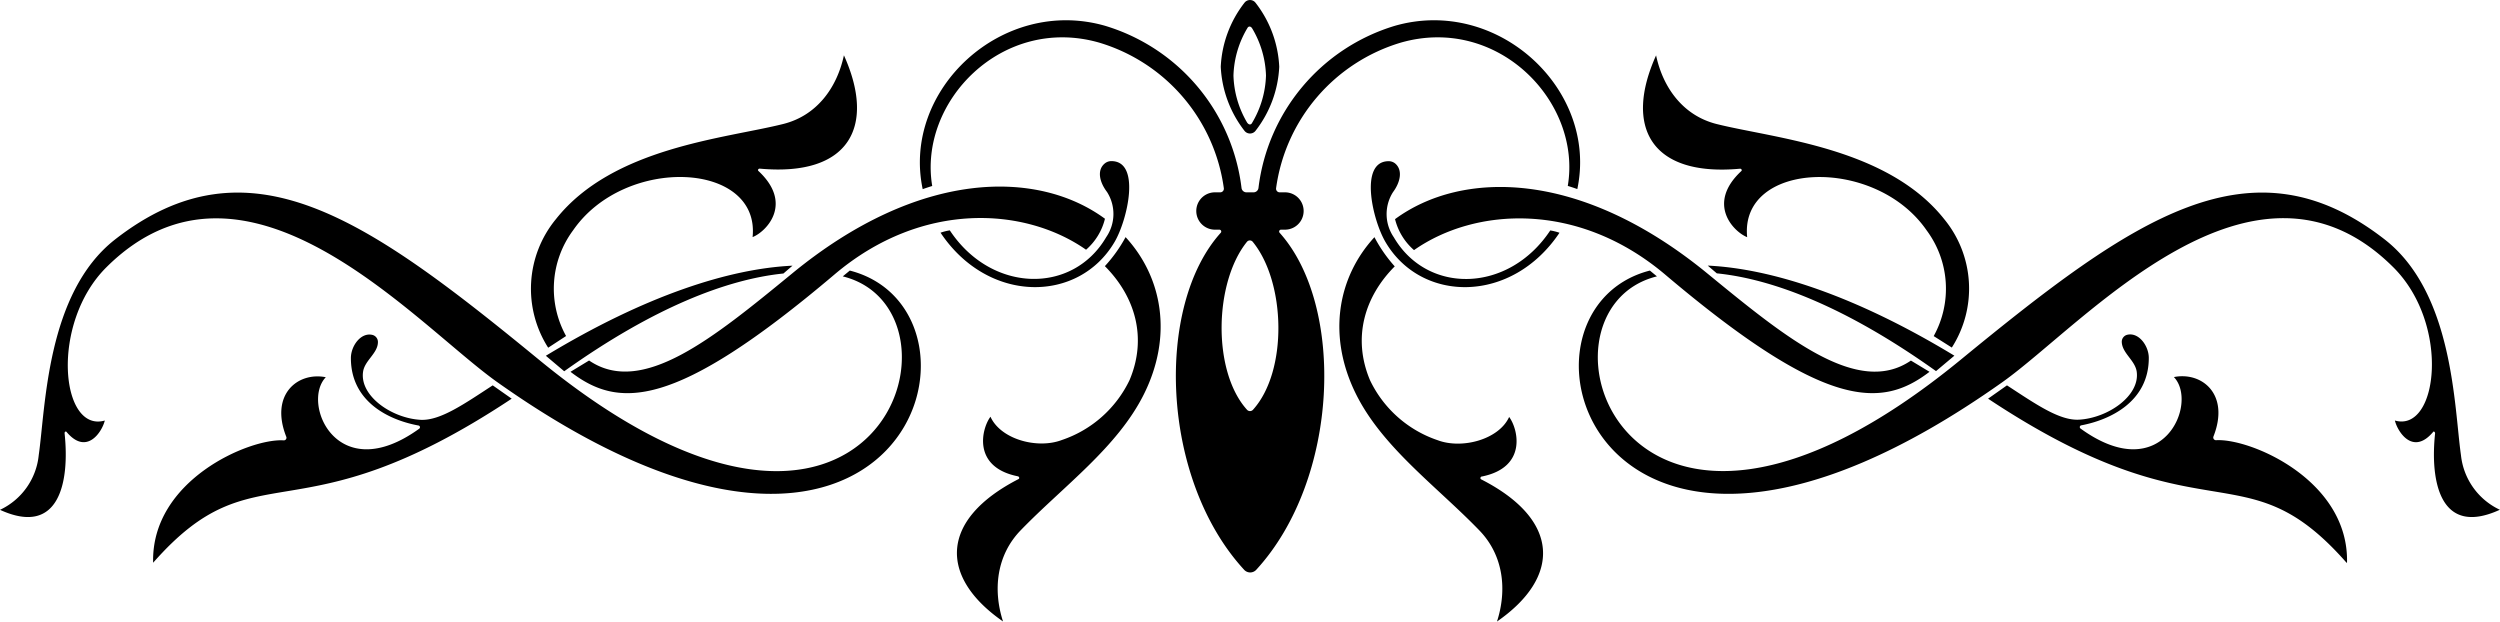 <svg xmlns="http://www.w3.org/2000/svg" viewBox="0 0 322.75 80.24"><title>79</title><g id="Layer_2" data-name="Layer 2"><g id="Layer_1-2" data-name="Layer 1"><path d="M162.1.37a.9.9,0,0,0-1.45,0,14.54,14.54,0,0,0-3.05,8.25,14.57,14.57,0,0,0,3.05,8.25.9.9,0,0,0,1.45,0,14.57,14.57,0,0,0,3.05-8.25A14.54,14.54,0,0,0,162.1.37ZM161,15.82a12.64,12.64,0,0,1-1.76-6.07,12.65,12.65,0,0,1,1.82-6.16c.12-.21.41-.25.61.1a12.63,12.63,0,0,1,1.77,6.06,12.64,12.64,0,0,1-1.77,6.07C161.52,16.15,161.23,16.15,161,15.82ZM213.8,7.15c.9,4.22,3.52,7.78,7.81,8.86,7.51,1.88,22,3,29.37,12.26a14.12,14.12,0,0,1,1,16.6l-2.34-1.48a12.63,12.63,0,0,0-.91-13.65c-6.68-9.69-24.16-8.93-23.17.88-1.74-.69-5.31-4.3-.75-8.54.12-.11,0-.31-.16-.3C213.07,22.85,209.66,16.32,213.8,7.15Zm36.14,40.76c-11.54-8.23-21-11.88-28.3-12.62l-1.17-1c8.14.38,19,3.84,31.84,11.63Zm53,24.74c-13.35-15.2-18.13-2.51-46.28-21.18l2.44-1.72c3.74,2.44,6.77,4.56,9.29,4.43,3.71-.2,7.89-3.06,7.46-6.19-.21-1.48-1.89-2.39-1.93-3.86a.93.93,0,0,1,.75-.92c1.47-.31,2.74,1.46,2.74,3,0,5.65-5,8-8.71,8.7a.23.23,0,0,0-.11.41c10.63,7.71,15.26-3.31,12.06-6.64,3.6-.72,7.27,2.21,5.1,7.69a.35.35,0,0,0,.36.46C290.56,56.58,303.26,62,303,72.65Zm19.77-6.83c-7.69,3.52-9-3.65-8.34-9.87,0-.16-.15-.32-.25-.19-2.6,3.1-4.59,0-4.94-1.47,5.55,1.6,7.23-12.41-.22-19.8-18.08-18-39.92,7.39-50.47,14.86-52.8,37.37-65.94-9.16-45.49-14.42l.91.75c-17.68,4.38-4.65,46.74,39.22,10.76,22.34-18.33,37.5-29,54.78-15.49,8.84,6.93,8.92,21.61,9.8,27.81A8.8,8.8,0,0,0,322.75,65.82ZM246.7,46.55,249.1,48c-6.19,4.73-13.38,5-34.1-12.53-11.31-9.57-24.61-8.68-32.45-3.18a7.77,7.77,0,0,1-2.45-4c8.59-6.31,23.89-6.52,40.45,7.12C230.66,43.69,239.87,51.21,246.7,46.55ZM193.26,80.24c1.32-4.08.85-8.55-2.29-11.78-5.48-5.67-12.46-10.67-15.89-17.54-3.77-7.55-2.4-15.13,2.36-20.3a18.56,18.56,0,0,0,2.62,3.77c-3.89,3.9-5.5,9.22-3.19,14.7a15,15,0,0,0,8.73,7.74c3.15,1.19,7.91-.09,9.23-3,1.14,1.51,2.4,6.5-3.53,7.69-.17,0-.25.27-.09.36C201.5,67.12,201.51,74.53,193.26,80.24Zm6.88-50.49a7,7,0,0,1,1.19.3c-6.16,9.2-17.82,9.1-22.46,1.2-1.69-2.86-3.43-10.44.41-10.44a1.33,1.33,0,0,1,.83.29c1,.84.7,2.39-.27,3.7a5.28,5.28,0,0,0,.1,5.83C184.28,38.05,194.77,37.85,200.14,29.75Zm-34.25-.1a2.41,2.41,0,0,0,0-4.82h-.66a.47.47,0,0,1-.49-.51A22.86,22.86,0,0,1,180.82,5.51C193.35,1.9,204.23,13.13,202.4,24c.41.13.82.26,1.23.41C206.35,11.58,193.36-.5,180.05,3.34a25,25,0,0,0-17.58,20.92.64.64,0,0,1-.62.57h-.95a.64.64,0,0,1-.62-.57A25,25,0,0,0,142.7,3.34c-13.31-3.84-26.3,8.24-23.58,21.08.41-.15.82-.28,1.23-.41-1.82-10.88,9.05-22.11,21.58-18.5A22.84,22.84,0,0,1,158,24.32a.47.47,0,0,1-.49.51h-.66a2.41,2.41,0,0,0,0,4.82h.57a.24.24,0,0,1,.19.39c-8.52,9.43-7.78,31.79,3,43.51a1.06,1.06,0,0,0,1.58,0c10.74-11.72,11.48-34.08,3-43.51a.24.24,0,0,1,.19-.39Zm-4.12,23.24a.52.52,0,0,1-.79,0c-4.5-5-4.22-16.45,0-21.67a.48.48,0,0,1,.75,0C166,36.44,166.27,47.9,161.77,52.89Zm-91-8a14.14,14.14,0,0,1,1-16.6C79.13,19,93.63,17.89,101.14,16c4.29-1.08,6.91-4.64,7.81-8.86,4.14,9.17.73,15.7-10.88,14.63-.17,0-.28.19-.16.3,4.56,4.24,1,7.85-.75,8.54,1-9.76-16.46-10.6-23.17-.88a12.63,12.63,0,0,0-.91,13.65Zm30.37-9.58c-7.28.74-16.76,4.39-28.3,12.62l-2.37-2c12.87-7.79,23.7-11.25,31.84-11.63ZM63.61,49.75l2.45,1.72c-28.15,18.67-32.94,6-46.29,21.18C19.49,62,32.19,56.58,36.6,56.85a.34.34,0,0,0,.36-.46c-2.17-5.48,1.51-8.41,5.1-7.69C38.85,52.05,43.52,63,54.13,55.34a.23.23,0,0,0-.12-.41c-3.71-.68-8.71-3-8.71-8.7,0-1.56,1.27-3.33,2.75-3a.94.94,0,0,1,.74.92c0,1.47-1.72,2.38-1.92,3.86-.44,3.13,3.74,6,7.45,6.19C56.84,54.31,59.87,52.19,63.61,49.75Zm.61-.4C53.67,41.88,31.83,16.54,13.75,34.49c-7.3,7.24-5.93,21.44-.22,19.8-.35,1.45-2.34,4.57-4.94,1.47-.1-.13-.27,0-.25.19C9,62.17,7.69,69.34,0,65.82a8.76,8.76,0,0,0,5-7.06c.89-6.2,1-20.88,9.81-27.81,17.27-13.51,32.43-2.84,54.77,15.49,43.87,36,56.9-6.38,39.22-10.76l.91-.75C130.16,40.19,117,86.72,64.22,49.35ZM73.65,48l2.4-1.46c6.83,4.66,16-2.86,26.15-11.18,16.56-13.64,31.86-13.43,40.45-7.12a7.74,7.74,0,0,1-2.44,4c-7.85-5.5-21.15-6.39-32.46,3.18C87,53,79.84,52.74,73.65,48Zm71.66-17.39c4.76,5.17,6.13,12.75,2.36,20.3-3.43,6.87-10.4,11.87-15.89,17.54-3.14,3.23-3.61,7.7-2.29,11.78-8.24-5.71-8.24-13.12,2-18.38.17-.09.09-.32-.09-.36-5.93-1.19-4.67-6.18-3.53-7.69,1.32,2.93,6.08,4.21,9.23,3a15,15,0,0,0,8.73-7.74c2.31-5.48.7-10.8-3.19-14.7A18.56,18.56,0,0,0,145.31,30.62Zm-23.88-.57a6.49,6.49,0,0,1,1.19-.3c5.36,8.1,15.85,8.3,20.19.88a5.28,5.28,0,0,0,.11-5.83c-1-1.31-1.32-2.86-.28-3.7a1.34,1.34,0,0,1,.84-.29c3.83,0,2.09,7.58.41,10.44C139.24,39.15,127.58,39.25,121.43,30.05Z"/></g></g></svg>